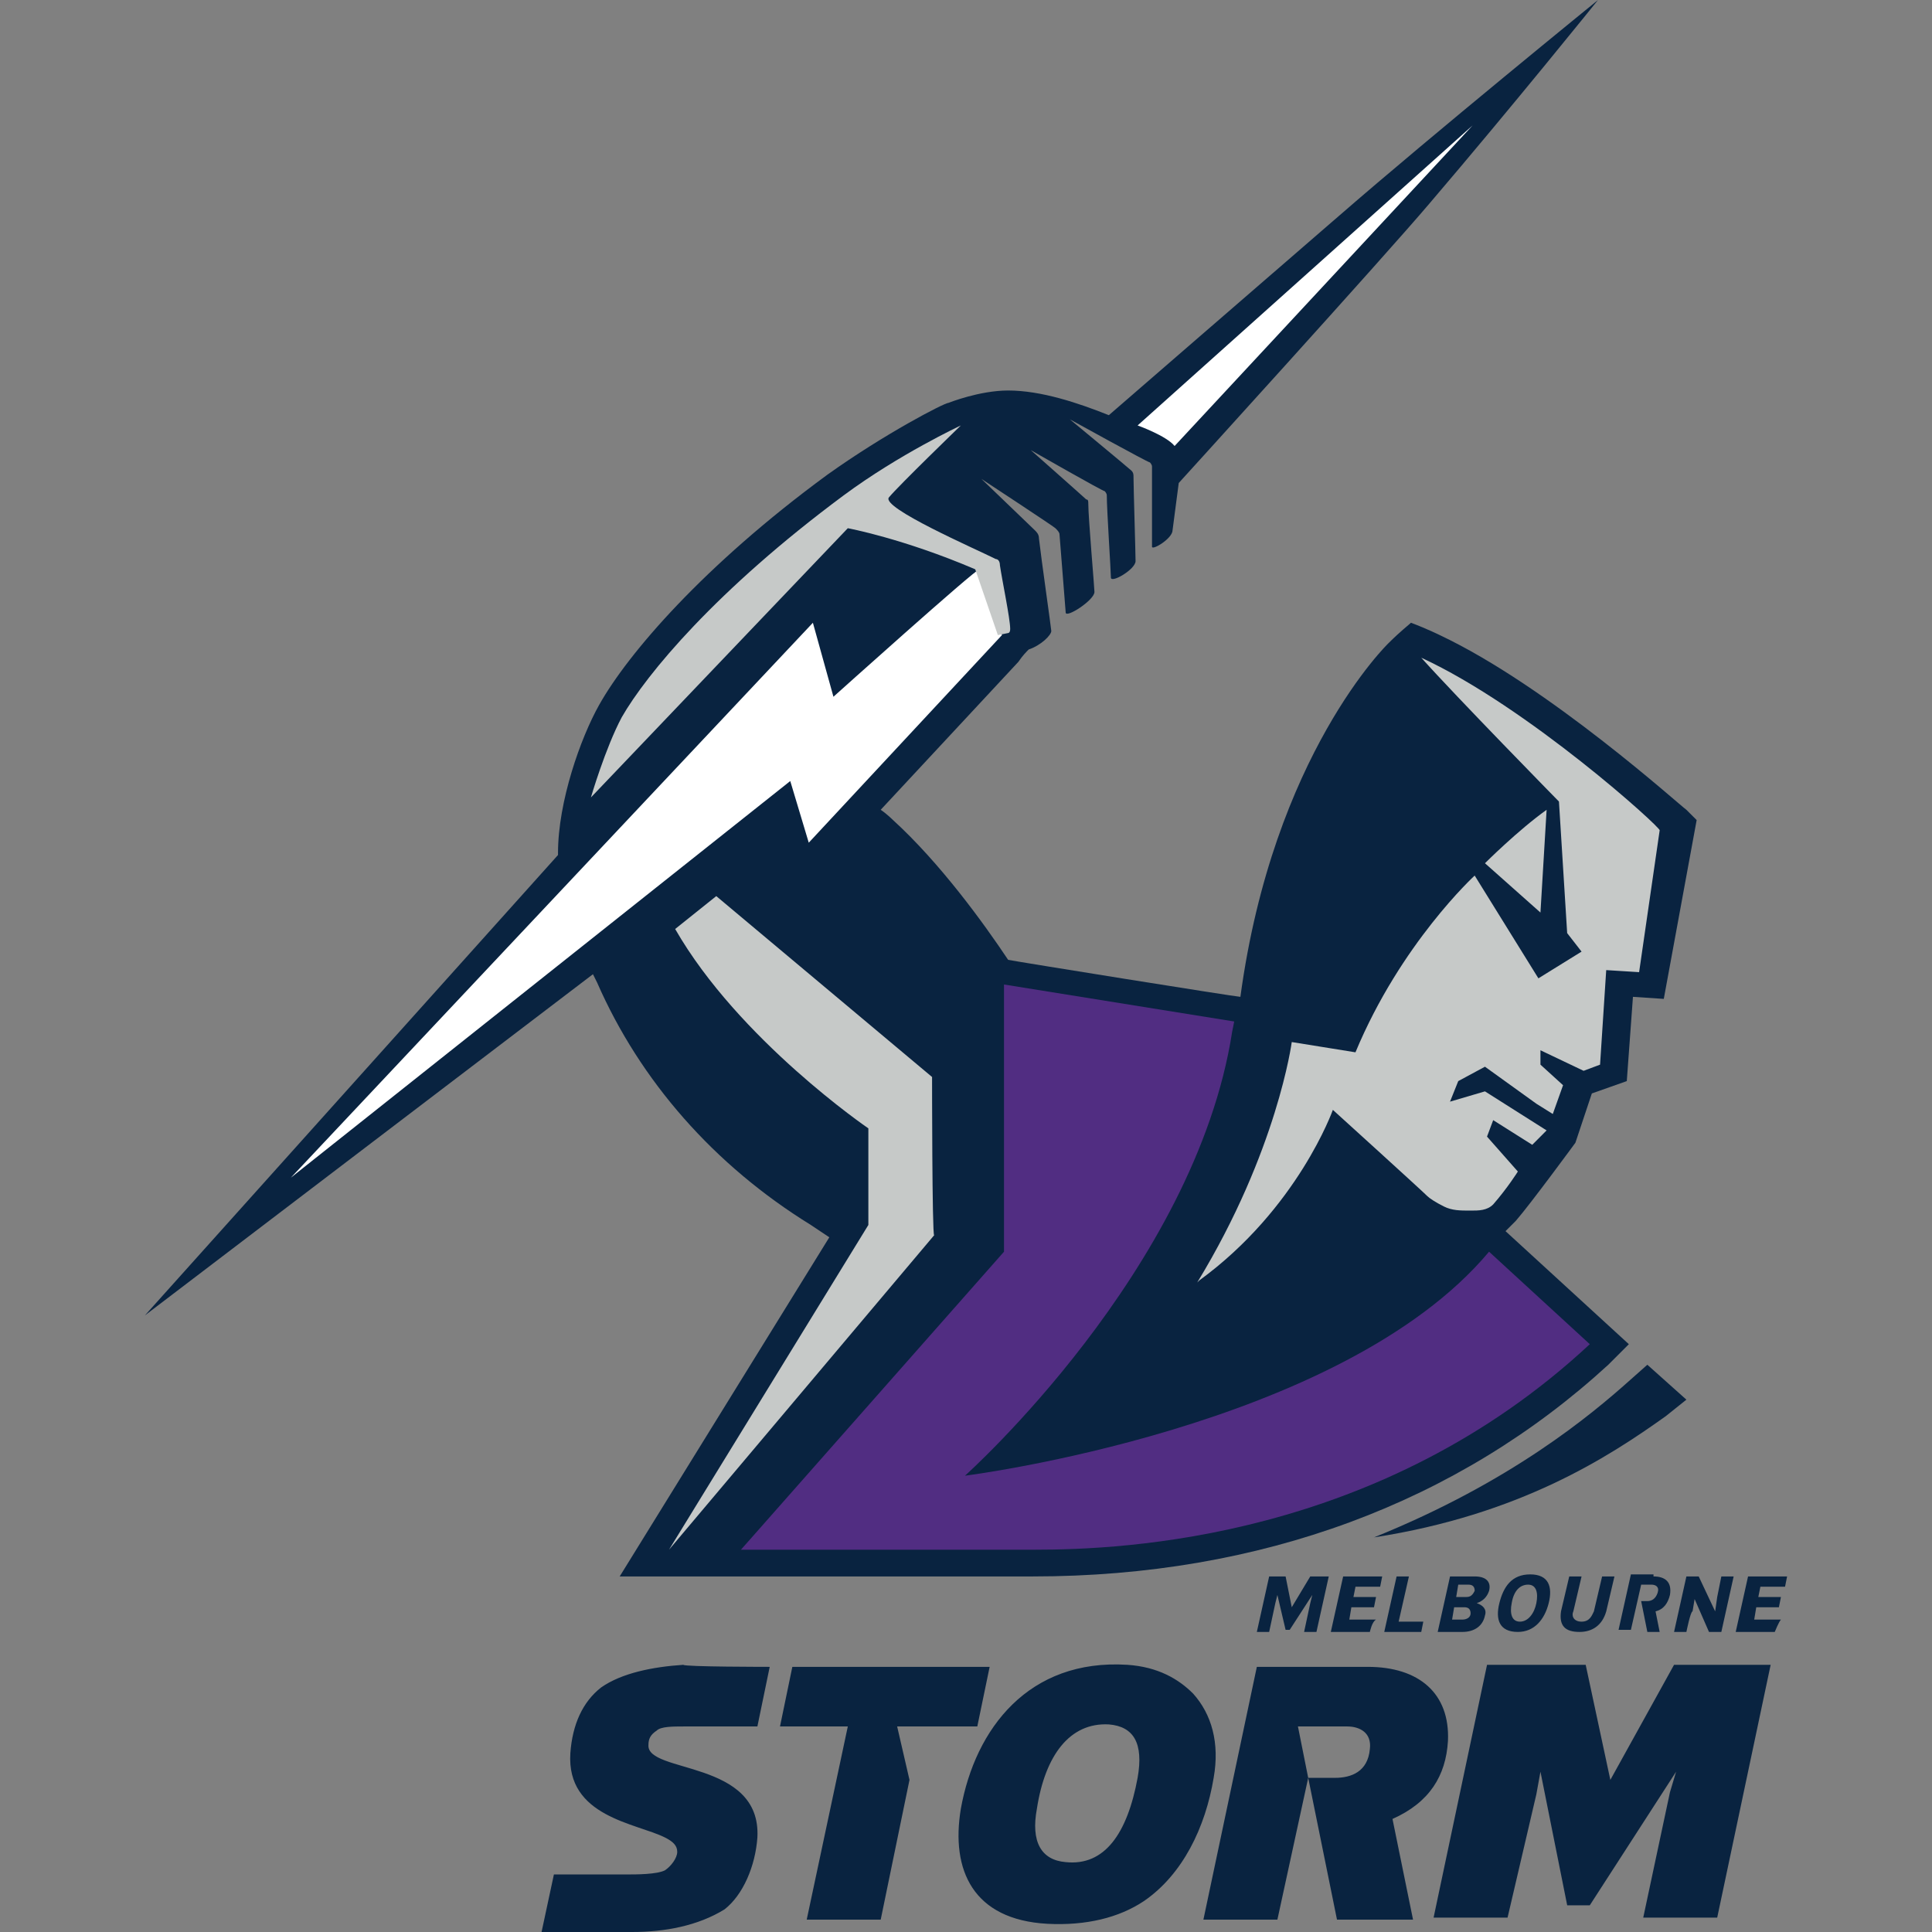 <svg width="80" height="80" viewBox="0 0 80 80" fill="none" xmlns="http://www.w3.org/2000/svg">
<rect x="0" y="0" width="80" height="80" fill="#808080" stroke="none"/>
<path d="M31.872 69.021L31.362 71.489H28.298C27.872 71.489 27.362 71.489 27.192 71.66C26.936 71.83 26.851 72 26.851 72.255C26.766 73.447 31.532 72.851 31.362 76.085C31.277 77.277 30.766 78.468 30 79.064C28.894 79.745 27.532 80 26.17 80H22.425L22.936 77.617H26C26.34 77.617 27.192 77.617 27.532 77.447C27.787 77.277 28.043 76.936 28.043 76.681C28.043 76.425 27.872 76.255 27.532 76.085C26.34 75.489 23.447 75.234 23.617 72.596C23.702 71.404 24.128 70.468 24.894 69.872C25.745 69.277 27.021 69.021 28.298 68.936C28.298 69.021 31.872 69.021 31.872 69.021ZM39.787 74.894C40.383 71.575 42.596 68.681 46.681 68.936C47.957 69.021 48.809 69.532 49.404 70.128C50.17 70.979 50.511 72.17 50.255 73.617C49.915 75.66 48.979 77.617 47.362 78.723C46.34 79.404 44.979 79.745 43.362 79.66C40.298 79.489 39.362 77.447 39.787 74.894ZM62.425 79.404H59.362L61.575 68.936H65.66L66.681 73.702L69.319 68.936H73.319L71.106 79.404H68.043L69.149 74.213L69.404 73.362L65.83 78.894H64.894L63.787 73.362L63.617 74.298L62.425 79.404ZM56.638 69.021C58.766 69.021 60.043 70.128 59.957 72.085C59.872 73.532 59.191 74.638 57.66 75.319L58.511 79.489H55.362L54.17 73.617H55.277C55.957 73.617 56.638 73.362 56.723 72.425C56.809 71.745 56.298 71.489 55.787 71.489H53.745L54.17 73.617L52.894 79.489H49.83L52.043 69.021H56.638ZM40.979 69.021L40.468 71.489H37.149L37.66 73.702L36.468 79.489H33.404L35.106 71.489H32.298L32.809 69.021C32.723 69.021 40.979 69.021 40.979 69.021ZM47.106 73.617C47.362 72.17 46.936 71.489 45.915 71.404C44.298 71.319 43.277 72.681 42.936 74.894C42.681 76.255 43.106 77.021 44.128 77.106C45.745 77.277 46.681 75.915 47.106 73.617ZM62.085 66.383C62.255 65.702 62.596 65.192 63.362 65.192C64.128 65.192 64.298 65.702 64.128 66.383C63.957 67.064 63.532 67.575 62.851 67.575C62.085 67.575 61.915 67.064 62.085 66.383ZM65.149 66.723C65.064 66.894 65.149 67.149 65.489 67.149C65.83 67.149 65.915 66.894 66 66.723L66.34 65.277H66.851L66.511 66.723C66.34 67.319 65.915 67.575 65.404 67.575C64.808 67.575 64.553 67.319 64.638 66.723L64.979 65.277H65.489L65.149 66.723ZM52.553 67.575H52.043L52.553 65.277H53.234L53.489 66.553L54.255 65.277H55.021L54.511 67.575H54L54.255 66.383L54.34 66.043L53.404 67.489H53.234L52.894 66.043L52.809 66.383L52.553 67.575ZM69.83 67.575H69.319L69.83 65.277H70.34L71.021 66.723L71.106 66.128L71.277 65.277H71.787L71.277 67.575H70.766L70.17 66.213L70.085 66.723C70 66.723 69.83 67.575 69.83 67.575ZM58.851 67.575H57.319L57.83 65.277H58.34L57.915 67.149H58.936L58.851 67.575ZM73.489 67.575H71.872L72.383 65.277H74L73.915 65.702H72.894L72.808 66.128H73.745L73.66 66.553H72.723L72.638 67.064H73.745C73.66 67.149 73.489 67.575 73.489 67.575ZM56.723 67.575H55.106L55.617 65.277H57.234L57.149 65.702H56.128L56.043 66.128H56.979L56.894 66.553H55.957L55.872 67.064H56.979C56.809 67.149 56.723 67.575 56.723 67.575ZM60.553 67.575H59.532L60.043 65.277H61.064C61.575 65.277 61.745 65.532 61.66 65.872C61.575 66.128 61.404 66.298 61.149 66.383C61.404 66.468 61.575 66.638 61.489 66.894C61.404 67.319 61.064 67.575 60.553 67.575ZM68.468 65.277C68.979 65.277 69.234 65.532 69.149 66.043C69.064 66.383 68.894 66.638 68.553 66.723L68.723 67.575H68.213L67.957 66.298H68.213C68.383 66.298 68.553 66.213 68.638 65.957C68.723 65.702 68.553 65.617 68.383 65.617H67.957L67.532 67.489H67.021L67.532 65.192H68.468V65.277ZM63.617 66.383C63.702 65.957 63.617 65.617 63.277 65.617C62.936 65.617 62.681 65.872 62.596 66.383C62.511 66.808 62.596 67.149 62.936 67.149C63.277 67.149 63.532 66.808 63.617 66.383ZM60.213 66.553L60.128 67.064H60.553C60.723 67.064 60.894 66.979 60.894 66.808C60.894 66.638 60.809 66.553 60.638 66.553C60.638 66.553 60.213 66.553 60.213 66.553ZM60.723 66.128C60.894 66.128 60.979 66.043 61.064 65.872C61.064 65.702 60.979 65.617 60.809 65.617H60.383L60.298 66.128H60.723ZM42.766 65.277H25.66L34.34 51.234L33.575 50.723C29.575 48.255 26.511 44.766 24.723 40.681L24.553 40.34L6 54.468L23.106 35.404V35.319C23.106 33.191 24.043 30.553 24.808 29.192C26 27.064 29.149 23.404 34.255 19.66C36.638 17.957 39.106 16.681 39.277 16.681C39.277 16.681 40.553 16.17 41.745 16.17C43.106 16.17 44.638 16.681 45.915 17.192C45.915 17.192 53.575 10.553 55.447 8.936C59.362 5.532 66.17 0 66.17 0C66.17 0 62.681 4.34 59.191 8.426C57.319 10.638 48.809 20 48.809 20L48.553 21.957C48.553 22.298 47.702 22.808 47.702 22.638C47.702 22.383 47.702 20 47.702 19.319C47.702 19.234 47.617 19.149 47.617 19.149C47.532 19.149 44.298 17.362 44.298 17.362C44.298 17.362 46.766 19.404 46.851 19.489C46.936 19.575 46.936 19.66 46.936 19.745C46.936 20.17 47.021 22.894 47.021 23.234C47.021 23.575 46 24.17 46 23.915C46 23.66 45.83 21.106 45.83 20.511C45.83 20.425 45.745 20.34 45.745 20.34C45.66 20.34 42.681 18.638 42.681 18.638C42.681 18.638 44.894 20.596 44.979 20.681C45.064 20.681 45.064 20.766 45.064 20.851C45.064 21.447 45.319 24.34 45.319 24.511C45.319 24.851 44.128 25.617 44.128 25.362L43.872 22.128C43.872 22.043 43.787 21.957 43.702 21.872C43.617 21.787 40.638 19.83 40.638 19.83C40.638 19.83 42.766 21.872 42.851 21.957C42.936 22.043 43.021 22.128 43.021 22.298C43.106 23.064 43.532 26.043 43.532 26.128C43.532 26.298 43.106 26.723 42.596 26.894C42.511 26.979 42.34 27.149 42.17 27.404L36.468 33.532C36.723 33.702 36.979 33.957 36.979 33.957C38.936 35.745 40.723 38.213 41.745 39.745C42.17 39.83 51.191 41.277 51.362 41.277C52.723 31.234 57.489 26.638 57.489 26.638C58 26.128 58.34 25.872 58.425 25.787C59.106 26.043 59.617 26.298 59.617 26.298C64.128 28.425 69.575 33.362 69.83 33.532L70.255 33.957L68.894 41.362L67.617 41.277L67.362 44.766L65.915 45.277L65.234 47.319C65.234 47.319 63.362 49.872 62.766 50.553L62.34 50.979L67.447 55.66L66.596 56.511C60.383 62.213 52.213 65.277 42.766 65.277ZM67.447 57.191C65.915 58.553 62.596 61.362 56.894 63.66C62.936 62.723 66.596 60.34 68.979 58.638L69.83 57.957L68.213 56.511L67.447 57.191Z" fill="#092340"/>
<path d="M39.957 61.106C39.957 61.106 49.489 52.596 51.021 42.723L51.106 42.298L41.574 40.766V51.83L30.681 64.17H42.851C46.511 64.17 57.149 63.745 65.83 55.66L61.659 51.83C55.532 59.149 39.957 61.106 39.957 61.106Z" fill="#512D82"/>
<path d="M34.511 28.851L33.66 25.787L12.043 48.766L32.723 32.341L33.489 34.894L41.489 26.298L40.553 23.575C40.383 23.575 34.511 28.851 34.511 28.851ZM60.979 5.192L47.106 17.617C47.106 17.617 48.298 18.043 48.638 18.468L60.979 5.192Z" fill="white"/>
<path d="M38.595 44.596L29.659 37.106L27.957 38.468C30.595 43.064 35.957 46.723 35.957 46.723V50.723L27.702 64.17L38.681 51.149C38.595 51.149 38.595 44.596 38.595 44.596ZM58.851 27.234C60.298 28.851 64.553 33.191 64.553 33.191L64.893 38.638L65.489 39.404L63.702 40.511L61.063 36.255C61.063 36.255 58 39.064 56.127 43.574L53.489 43.149C53.489 43.149 52.893 47.66 49.574 53.106L49.659 53.021C53.744 50.042 55.191 45.957 55.191 45.957C55.191 45.957 58.851 49.276 59.106 49.532C59.191 49.617 59.447 49.787 59.787 49.957C60.127 50.128 60.468 50.128 60.893 50.128C61.234 50.128 61.574 50.128 61.83 49.872C62.425 49.191 62.851 48.511 62.851 48.511L61.574 47.064L61.83 46.383L63.447 47.404L64.042 46.808L61.489 45.191L60.042 45.617L60.383 44.766L61.489 44.17L63.617 45.702L64.298 46.128L64.723 44.936L63.787 44.085V43.489L65.574 44.34L66.255 44.085L66.51 40.17L67.872 40.255L68.723 34.383C68.808 34.298 63.276 29.276 58.851 27.234ZM64.042 33.532C62.851 34.383 61.489 35.745 61.489 35.745L63.787 37.787L64.042 33.532ZM41.404 23.404C41.404 23.234 41.319 23.149 41.234 23.149C40.383 22.723 36.468 21.021 36.808 20.596C37.234 20.085 39.787 17.617 39.787 17.617C39.787 17.617 37.234 18.808 34.936 20.511C29.659 24.425 26.766 27.915 25.744 29.702C25.064 30.979 24.468 33.021 24.468 33.021L35.106 21.872C35.106 21.872 37.404 22.298 40.383 23.574L41.319 26.298L41.744 26.213C41.744 26.213 41.83 26.213 41.83 26.043C41.83 25.617 41.489 24 41.404 23.404Z" fill="#C6C9C8"/>
</svg>
